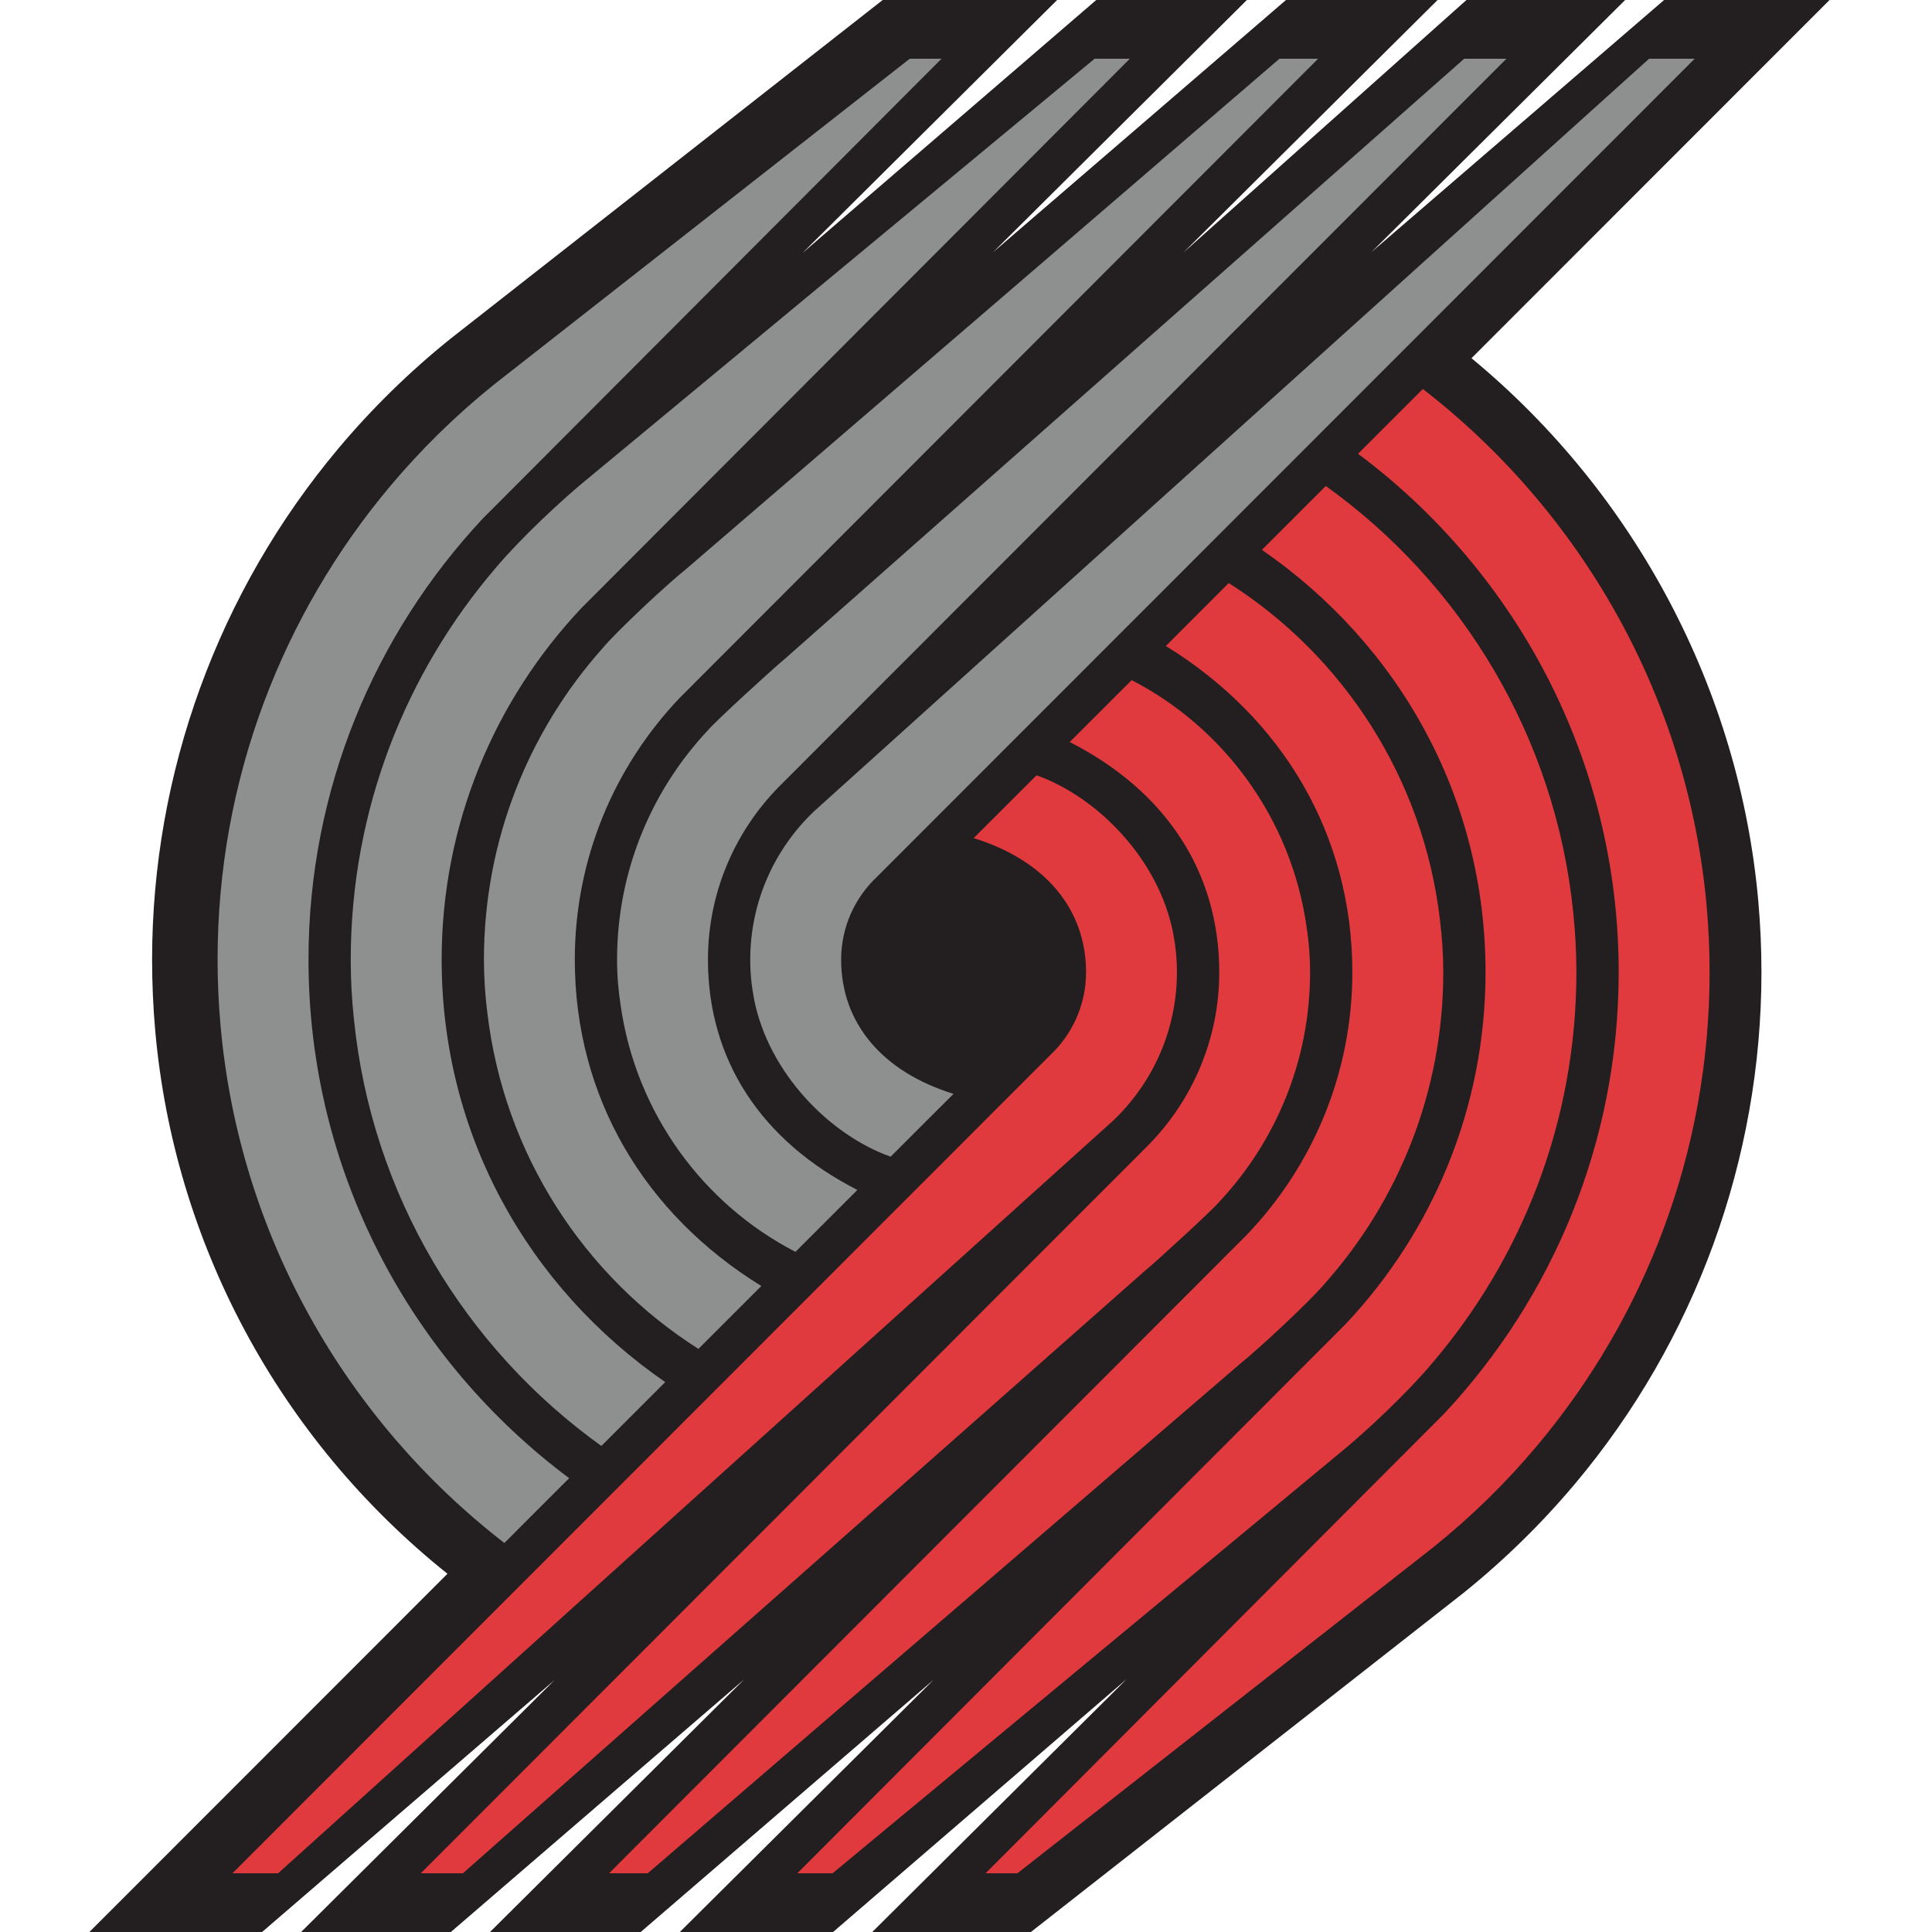 <svg version="1.1" id="Layer_1" xmlns="http://www.w3.org/2000/svg" xmlns:xlink="http://www.w3.org/1999/xlink" x="0px" y="0px" viewBox="0 0 200 200" enable-background="new 0 0 200 200" xml:space="preserve" preserveAspectRatio="xMidYMid">
<g>
	<path fill="#231F20" d="M152.328,37.081L189.393,0h-17.125l-30.29,26.089L168.234,0h-16.426l-29.315,26.157L148.818,0h-15.693
		l-30.333,26.122L129.078,0h-15.594L83.073,26.189L109.434,0H91.376L46.586,35.104c-4.192,3.376-8.081,7.179-11.541,11.302
		c-12.45,14.816-19.3,33.616-19.3,52.941c0,2.447,0.109,4.923,0.324,7.352c1.941,21.852,12.725,42.196,30.252,56.216L9.252,200
		h17.88l30.29-26.094L31.172,200h15.501l30.373-26.158L50.724,200h15.603l30.338-26.127L70.374,200h15.867l30.403-26.193L90.297,200
		h16.422l44.784-35.103c4.2-3.38,8.088-7.183,11.546-11.302c12.445-14.819,19.295-33.62,19.295-52.947
		c0-2.447-0.109-4.924-0.324-7.345C180.081,71.446,169.297,51.104,152.328,37.081z"/>
	<g>
		<g>
			<g>
				<path fill="#8E9090" d="M92.195,119.741l6.511-6.504c-7.435-2.306-11.631-7.381-11.631-13.89c0-3.383,1.427-6.437,3.723-8.593
					l84.635-84.674h-4.72l-79.66,71.793l-6.812,6.139c-4.045,3.868-6.576,9.308-6.576,15.335c0,1.404,0.14,2.769,0.398,4.1
					C79.563,111.046,85.861,117.487,92.195,119.741z"/>
			</g>
			<path fill="#8E9090" d="M82.346,129.592l6.412-6.41c-9.95-5.065-15.47-13.468-15.47-23.836c0-6.944,2.793-13.251,7.302-17.859
				l75.353-75.408h-4.369L81.066,68.363c-0.973,0.786-6.975,6.267-7.778,7.225c-5.83,6.214-9.409,14.577-9.409,23.759
				c0,1.626,0.13,3.219,0.377,4.777C65.858,115.262,72.812,124.669,82.346,129.592z"/>
			<path fill="#8E9090" d="M72.301,139.637l6.511-6.51c-12.086-7.451-19.308-19.551-19.308-33.781
				c0-10.507,4.145-20.065,10.879-27.124l66.067-66.143h-4.001L71.082,58.859c-1.955,1.562-7.153,6.385-8.758,8.305
				c-7.603,8.566-12.228,19.845-12.228,32.184c0,1.846,0.123,3.669,0.35,5.453C52.161,119.479,60.487,132.134,72.301,139.637z"/>
			<path fill="#8E9090" d="M62.256,149.685l6.606-6.611c-14.223-9.828-23.142-25.641-23.142-43.727
				c0-14.067,5.494-26.878,14.46-36.392l56.781-56.875h-3.65L61.093,49.345c-2.93,2.354-7.318,6.519-9.733,9.391
				C41.985,69.66,36.309,83.85,36.309,99.347c0,2.074,0.109,4.119,0.327,6.131C38.46,123.689,48.167,139.597,62.256,149.685z"/>
			<g>
				<path fill="#8E9090" d="M22.829,106.159c1.929,21.748,13.023,40.906,29.382,53.572l6.708-6.71
					c-16.37-12.214-26.984-31.725-26.984-53.674c0-17.629,6.85-33.688,18.034-45.658L97.467,6.079h-3.29L51.1,39.839
					c-3.892,3.135-7.48,6.645-10.697,10.474c-11.151,13.276-17.88,30.383-17.88,49.034
					C22.524,101.643,22.628,103.915,22.829,106.159z"/>
			</g>
		</g>
		<g>
			<g>
				<path fill="#E03A3E" d="M107.301,80.258l-6.505,6.503c7.432,2.302,11.632,7.381,11.632,13.887c0,3.39-1.437,6.443-3.731,8.597
					l-84.629,84.674h4.725l79.654-71.796l6.809-6.137c4.047-3.863,6.578-9.312,6.578-15.338c0-1.396-0.142-2.768-0.398-4.094
					C119.938,88.95,113.635,82.514,107.301,80.258z"/>
			</g>
			<path fill="#E03A3E" d="M117.152,70.407l-6.414,6.408c9.95,5.065,15.479,13.468,15.479,23.834c0,6.949-2.798,13.256-7.309,17.862
				l-75.347,75.41h4.36l70.51-62.288c0.982-0.785,6.982-6.263,7.787-7.219c5.825-6.22,9.402-14.581,9.402-23.765
				c0-1.624-0.128-3.221-0.374-4.775C133.644,84.734,126.692,75.329,117.152,70.407z"/>
			<path fill="#E03A3E" d="M127.198,60.358l-6.509,6.513c12.086,7.448,19.305,19.552,19.305,33.778
				c0,10.51-4.144,20.068-10.876,27.131l-66.067,66.14h4.005l61.366-52.782c1.946-1.562,7.146-6.386,8.751-8.301
				c7.608-8.571,12.235-19.847,12.235-32.189c0-1.846-0.125-3.666-0.35-5.453C147.342,80.522,139.012,67.862,127.198,60.358z"/>
			<path fill="#E03A3E" d="M137.246,50.312l-6.611,6.609c14.231,9.833,23.147,25.643,23.147,43.727
				c0,14.07-5.504,26.879-14.457,36.394l-56.784,56.877h3.65l52.218-43.269c2.928-2.355,7.319-6.521,9.728-9.392
				c9.378-10.924,15.049-25.111,15.049-40.61c0-2.072-0.108-4.117-0.319-6.13C161.044,76.303,151.327,60.401,137.246,50.312z"/>
			<g>
				<path fill="#E03A3E" d="M176.675,93.837c-1.934-21.749-13.028-40.9-29.381-53.57l-6.708,6.708
					c16.363,12.216,26.981,31.73,26.981,53.673c0,17.634-6.857,33.69-18.034,45.659l-47.501,47.612h3.293l43.071-33.765
					c3.901-3.131,7.489-6.642,10.701-10.469c11.151-13.276,17.879-30.38,17.879-49.037C176.976,98.357,176.874,96.08,176.675,93.837
					z"/>
			</g>
		</g>
	</g>
</g>
</svg>
